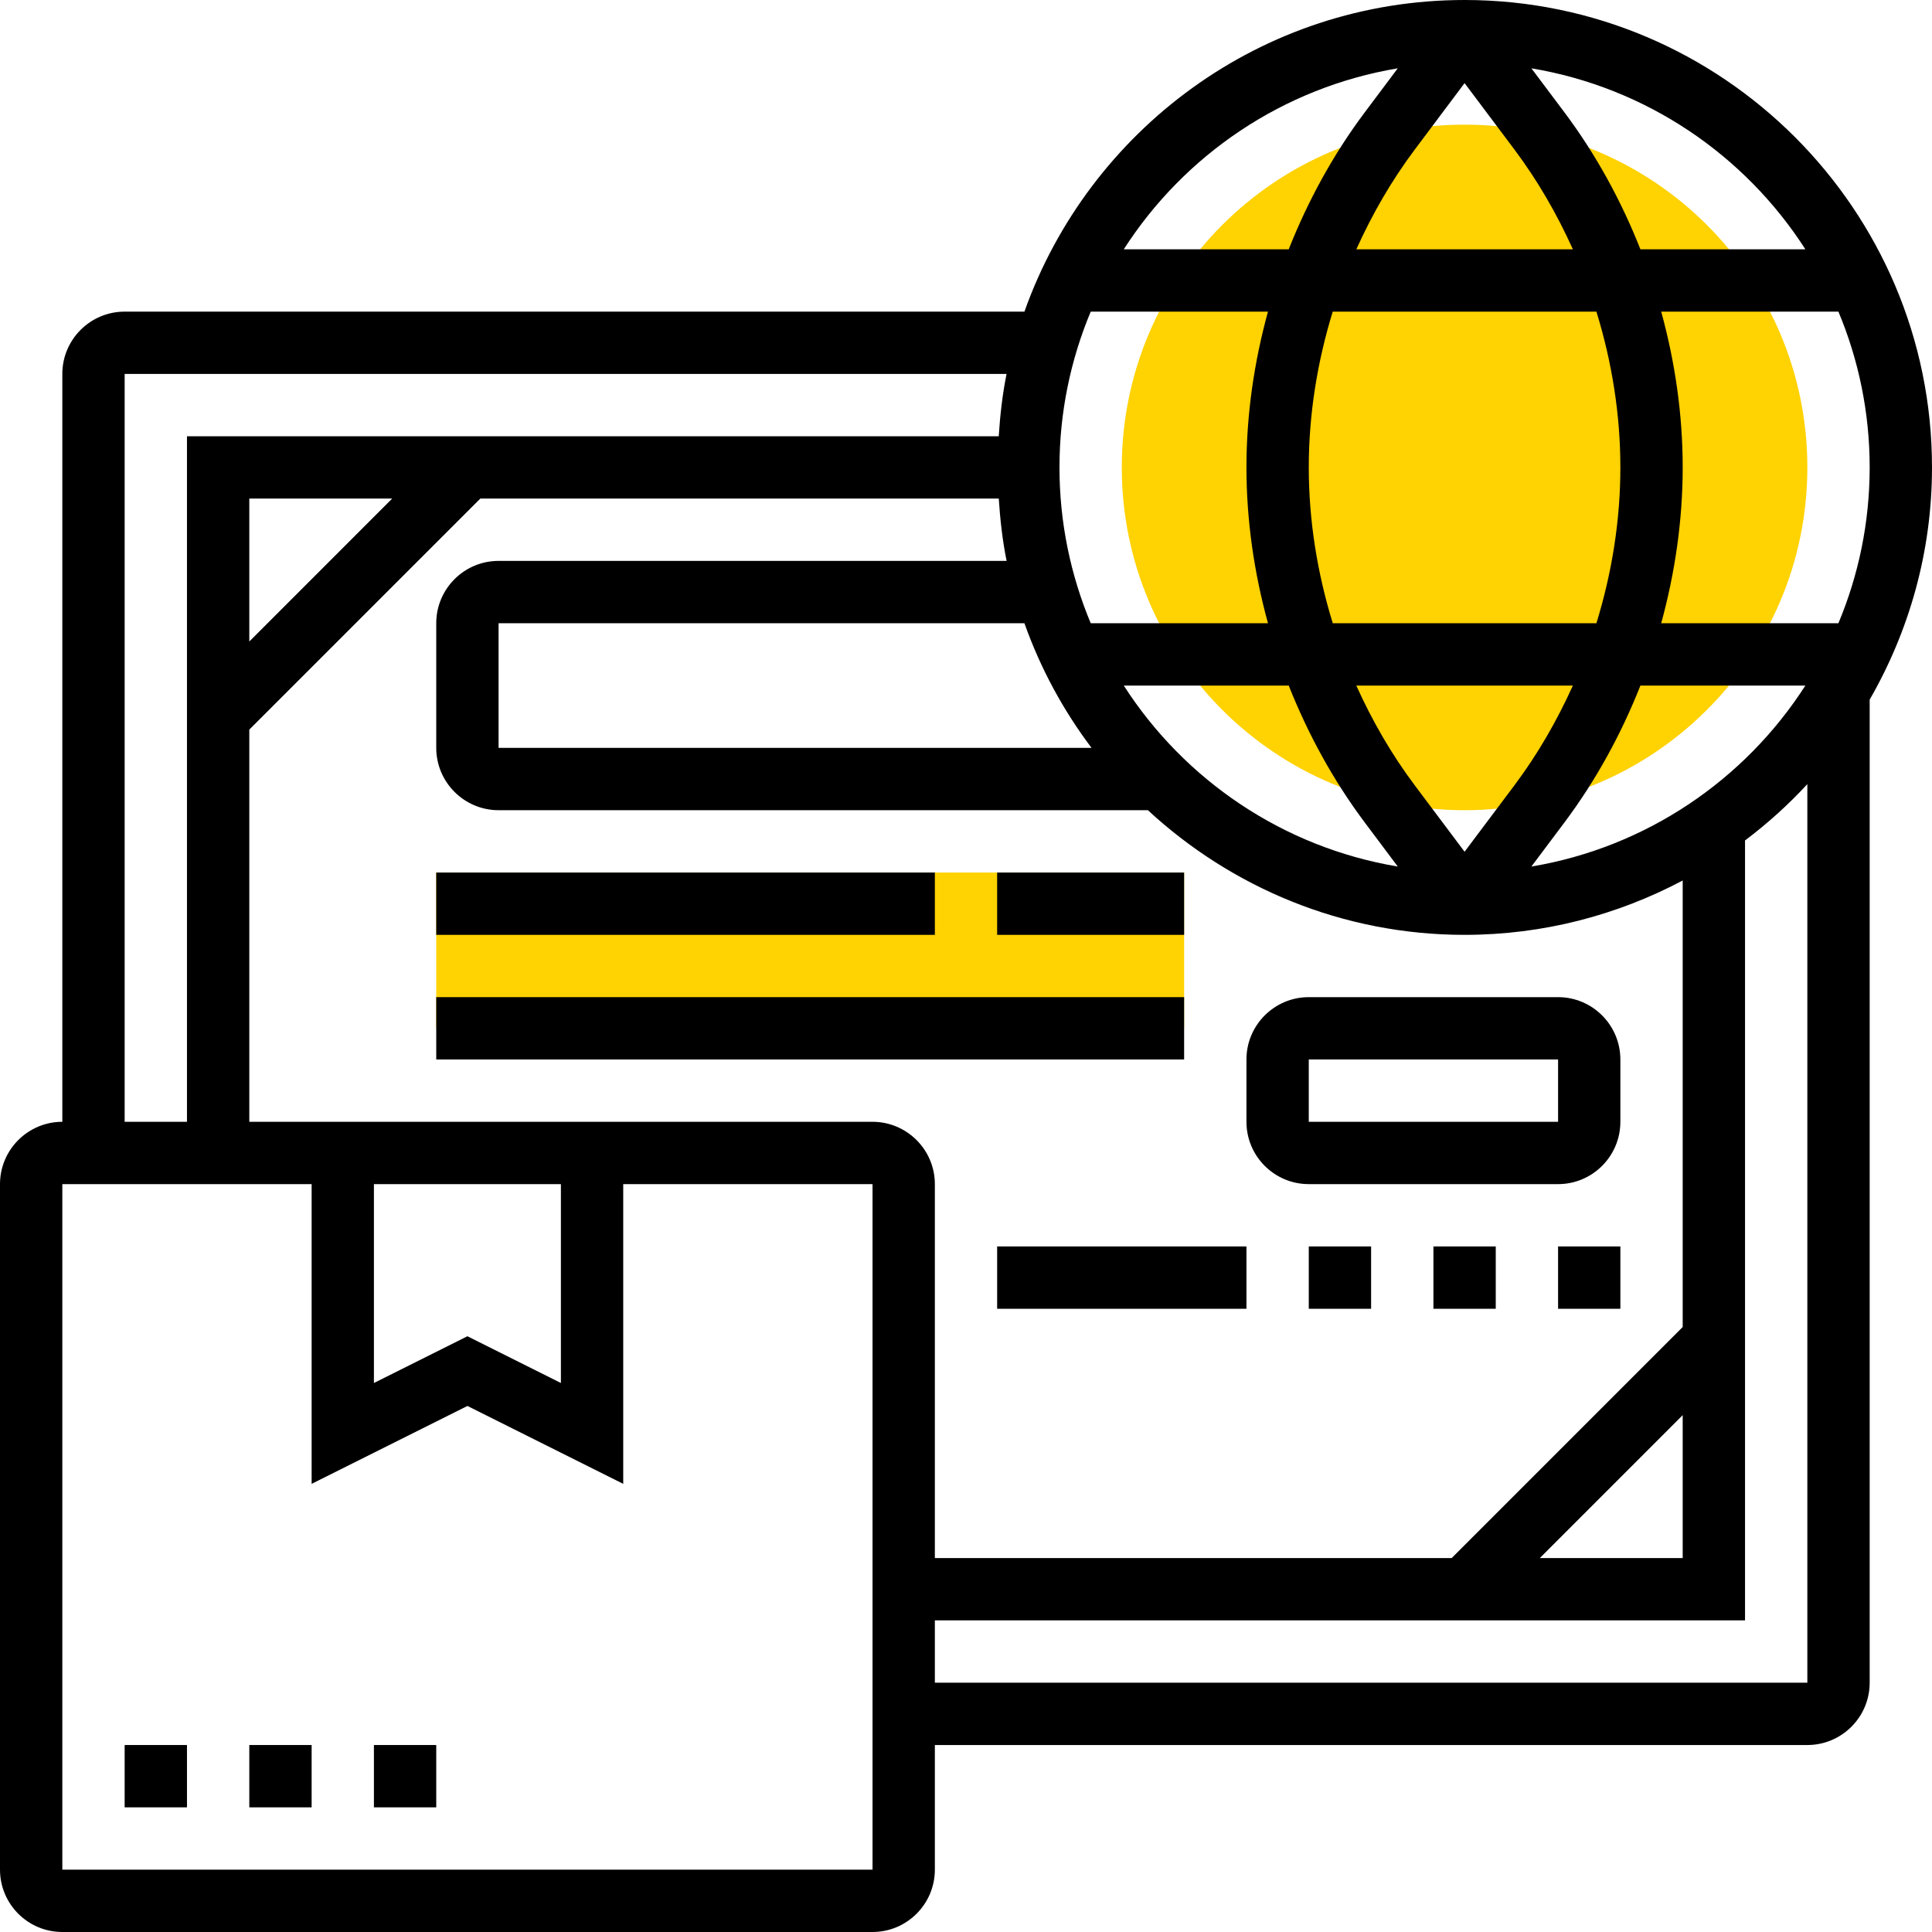 <svg width="50" height="50" viewBox="0 0 50 50" fill="none" xmlns="http://www.w3.org/2000/svg">
<g clip-path="url(#clip0_83_858)">
<path d="M37.903 20.968C42.803 20.968 46.774 16.996 46.774 12.097C46.774 7.197 42.803 3.226 37.903 3.226C33.004 3.226 29.032 7.197 29.032 12.097C29.032 16.996 33.004 20.968 37.903 20.968Z" fill="#FFD201"/>
<path d="M11.29 22.581H30.645V26.613H11.29V22.581Z" fill="#FFD201"/>
<path d="M50 12.097C50 5.427 44.573 0 37.903 0C32.648 0 28.178 3.374 26.512 8.065H3.226C2.336 8.065 1.613 8.788 1.613 9.677V29.032C0.723 29.032 0 29.756 0 30.645V48.387C0 49.277 0.723 50 1.613 50H22.581C23.47 50 24.194 49.277 24.194 48.387V45.161H46.774C47.664 45.161 48.387 44.438 48.387 43.548V18.106C49.407 16.333 50 14.285 50 12.097ZM43.548 34.343L37.569 40.323H24.194V30.645C24.194 29.756 23.47 29.032 22.581 29.032H6.452V18.882L12.431 12.903H25.848C25.884 13.45 25.944 13.991 26.051 14.516H12.903C12.014 14.516 11.29 15.239 11.29 16.129V19.355C11.29 20.244 12.014 20.968 12.903 20.968H29.707C31.865 22.963 34.739 24.194 37.903 24.194C39.942 24.194 41.861 23.681 43.548 22.787V34.343ZM43.548 36.624V40.323H39.85L43.548 36.624ZM9.677 30.645H14.516V35.792L12.097 34.582L9.677 35.792V30.645ZM6.452 16.602V12.903H10.15L6.452 16.602ZM33.871 12.097C33.871 10.728 34.09 9.368 34.491 8.065H41.315C41.717 9.368 41.935 10.728 41.935 12.097C41.935 13.465 41.717 14.826 41.315 16.129H34.492C34.09 14.826 33.871 13.465 33.871 12.097ZM37.903 2.151L39.194 3.871C39.794 4.672 40.295 5.541 40.706 6.452H35.102C35.512 5.542 36.013 4.672 36.614 3.871L37.903 2.151ZM40.706 17.742C40.295 18.652 39.794 19.522 39.194 20.323L37.903 22.043L36.613 20.323C36.012 19.522 35.511 18.652 35.101 17.742H40.706ZM35.323 21.29L36.174 22.426C33.201 21.929 30.652 20.184 29.083 17.742H33.352C33.852 19.002 34.507 20.202 35.323 21.29ZM28.249 19.355H12.903V16.129H26.512C26.927 17.298 27.515 18.382 28.249 19.355ZM39.632 22.426L40.484 21.29C41.3 20.202 41.955 19.003 42.454 17.742H46.723C45.155 20.184 42.605 21.929 39.632 22.426ZM47.578 16.129H42.992C43.351 14.818 43.548 13.461 43.548 12.097C43.548 10.732 43.352 9.376 42.992 8.065H47.578C48.098 9.306 48.387 10.668 48.387 12.097C48.387 13.525 48.098 14.887 47.578 16.129ZM46.723 6.452H42.454C41.955 5.191 41.3 3.991 40.484 2.903L39.632 1.768C42.605 2.265 45.155 4.01 46.723 6.452ZM36.174 1.768L35.323 2.903C34.507 3.991 33.852 5.19 33.352 6.452H29.083C30.652 4.01 33.202 2.265 36.174 1.768ZM28.228 8.065H32.815C32.455 9.376 32.258 10.732 32.258 12.097C32.258 13.461 32.455 14.818 32.815 16.129H28.228C27.709 14.887 27.419 13.525 27.419 12.097C27.419 10.668 27.709 9.306 28.228 8.065ZM3.226 9.677H26.05C25.943 10.202 25.883 10.743 25.847 11.29H4.839V29.032H3.226V9.677ZM1.613 48.387V30.645H8.065V38.402L12.097 36.386L16.129 38.402V30.645H22.581L22.581 48.387H1.613ZM46.774 43.548H24.194V41.935H45.161V21.751C45.742 21.313 46.282 20.826 46.774 20.293V43.548Z" fill="currentColor"/>
<path d="M3.226 45.161H4.839V46.774H3.226V45.161Z" fill="currentColor"/>
<path d="M6.452 45.161H8.065V46.774H6.452V45.161Z" fill="currentColor"/>
<path d="M9.677 45.161H11.29V46.774H9.677V45.161Z" fill="currentColor"/>
<path d="M11.29 22.581H24.194V24.194H11.29V22.581Z" fill="currentColor"/>
<path d="M25.806 22.581H30.645V24.194H25.806V22.581Z" fill="currentColor"/>
<path d="M32.258 27.419V29.032C32.258 29.922 32.981 30.645 33.871 30.645H40.323C41.212 30.645 41.935 29.922 41.935 29.032V27.419C41.935 26.53 41.212 25.806 40.323 25.806H33.871C32.981 25.806 32.258 26.53 32.258 27.419ZM40.323 29.032H33.871V27.419H40.323L40.323 29.032Z" fill="currentColor"/>
<path d="M11.29 25.806H30.645V27.419H11.29V25.806Z" fill="currentColor"/>
<path d="M25.806 32.258H32.258V33.871H25.806V32.258Z" fill="currentColor"/>
<path d="M33.871 32.258H35.484V33.871H33.871V32.258Z" fill="currentColor"/>
<path d="M37.097 32.258H38.71V33.871H37.097V32.258Z" fill="currentColor"/>
<path d="M40.323 32.258H41.935V33.871H40.323V32.258Z" fill="currentColor"/>
</g>
<defs>
<clipPath id="clip0_83_858">
<rect width="50" height="50" fill="white"/>
</clipPath>
</defs>
</svg>
